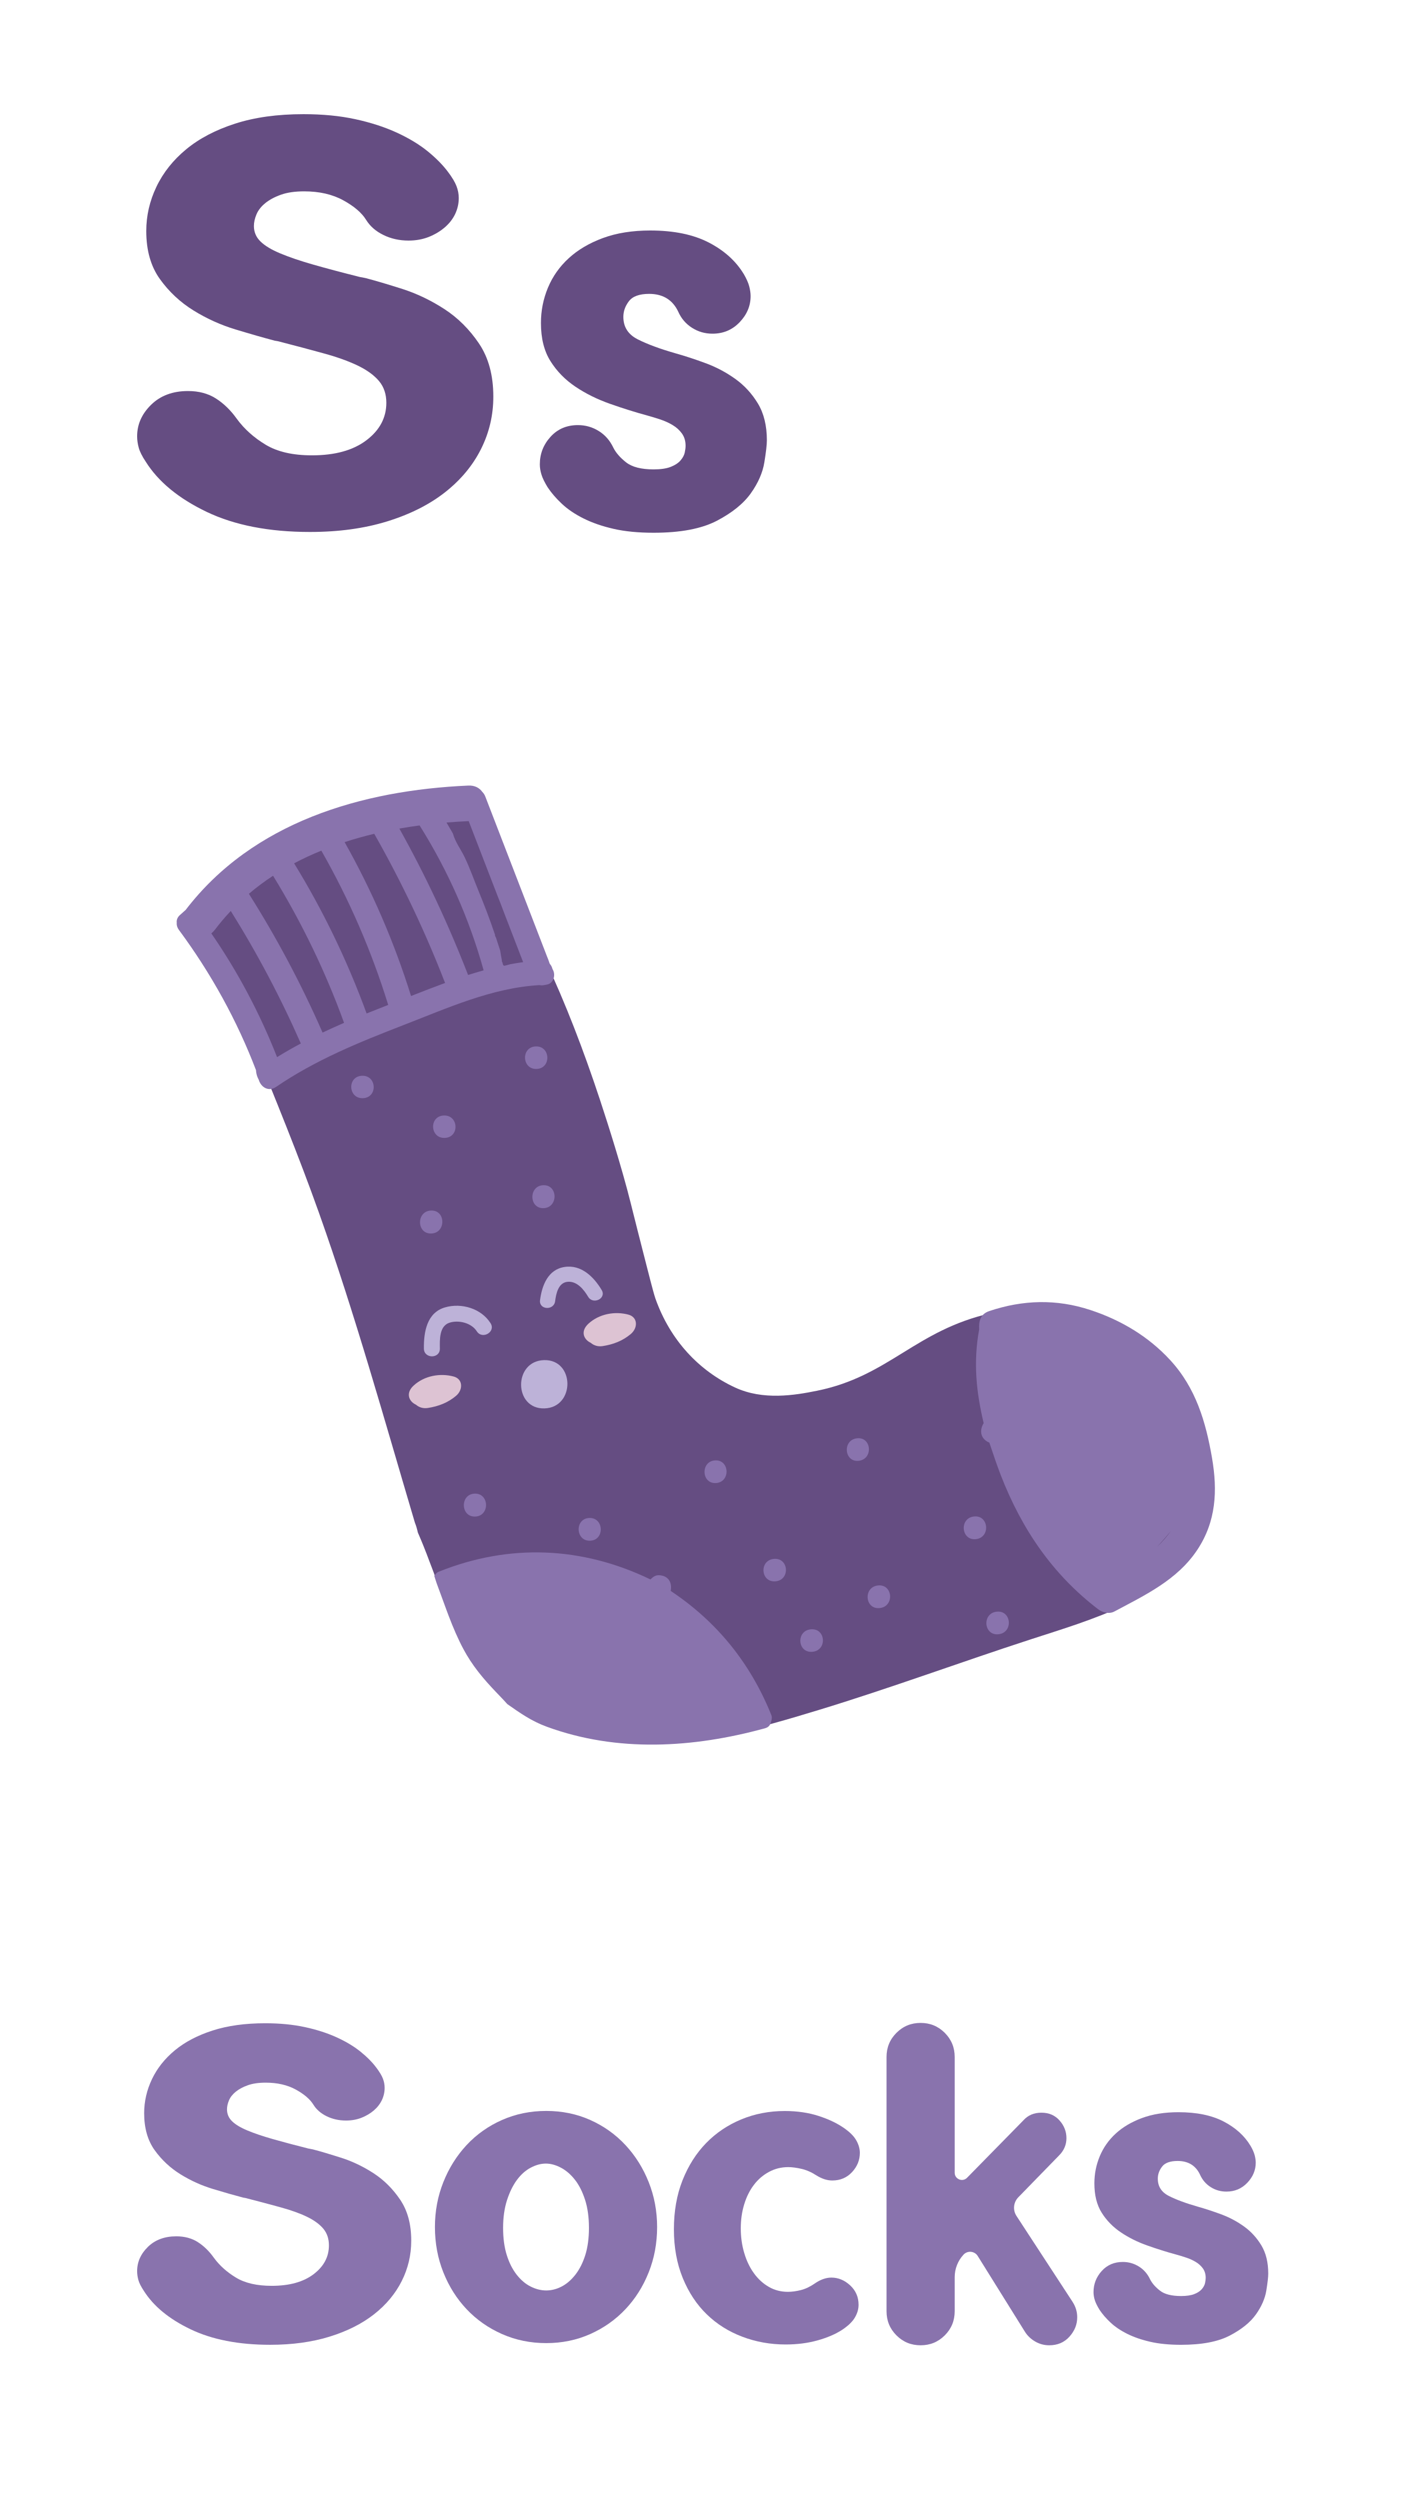 <?xml version="1.0" encoding="UTF-8"?>
<svg xmlns="http://www.w3.org/2000/svg" xmlns:xlink="http://www.w3.org/1999/xlink" width="750pt" height="1334pt" viewBox="0 0 750 1334" version="1.1">
<g id="surface1">
<path style=" stroke:none;fill-rule:nonzero;fill:rgb(39.598%,30.2%,50.977%);fill-opacity:1;" d="M 594.375 704.43 C 571.547 692.039 542.758 697.66 528.949 700.777 C 488.625 709.879 474.57 734.391 436.141 742.16 C 424.227 744.57 407.398 747.406 392.312 740.402 C 373.277 731.562 357.793 715.352 349.859 692.926 C 348.715 689.695 345.617 677.16 344.262 671.969 C 342.59 665.562 337.727 646.25 336.719 642.199 C 332.156 623.848 324.746 600.414 320.199 586.684 C 311.504 560.41 301.871 535.359 291.051 512.312 C 287.285 502.195 283.242 492.18 278.922 482.281 C 275.363 474.129 271.605 466.066 267.648 458.098 C 266.309 455.395 264.801 452.703 263.355 449.973 C 261.645 445.086 259.789 440.242 257.793 435.453 C 257.754 435.223 257.707 434.992 257.672 434.762 C 257.215 431.578 255.215 430 252.871 429.676 C 252.152 429.395 251.355 429.219 250.465 429.172 C 217.324 427.535 183.523 434.129 154.148 449.812 C 139.875 457.438 126.617 467.391 115.66 479.324 C 114.105 481.016 112.461 482.766 110.941 484.598 C 108.625 486.766 106.383 489.012 104.219 491.348 C 102.316 493.398 101.941 495.762 102.504 497.867 C 102.668 499.203 103.234 500.551 104.359 501.785 C 105.504 503.051 106.617 504.34 107.73 505.629 C 113.215 515.324 118.91 524.891 124.828 534.328 C 127.902 541.309 131.512 548.203 134.25 554.992 C 146.668 585.77 159.121 615.883 170.289 647.281 C 189.551 701.418 205.094 757.305 221.453 812.492 C 222.172 814.246 222.637 815.977 223.047 817.805 C 225.199 822.727 227.242 827.828 229.094 832.836 C 230.785 837.414 232.648 841.691 233.828 846.402 C 238.008 854.25 242.48 861.926 247.375 869.34 C 251.141 873.961 254.309 878.586 258.043 883.324 C 264.145 891.07 270.762 898.758 276.906 906.605 C 295.957 919.055 314.125 927.781 337.441 929.555 C 371.164 932.121 404.848 922.301 436.883 912.562 C 474.828 901.023 513.789 886.637 550.438 874.754 C 583.336 864.082 620.414 853.633 638.363 825.617 C 646.055 813.613 645.422 802.047 646.098 794.742 C 649.773 755.059 623.289 720.125 594.375 704.43 "/>
<path style=" stroke:none;fill-rule:nonzero;fill:rgb(53.709%,45.093%,67.772%);fill-opacity:1;" d="M 234.254 838.707 C 271.906 823.609 310.703 825.227 347.219 842.852 C 348.504 841.559 349.836 840.516 351.805 840.602 C 356.68 840.824 358.883 844.289 358.027 848.984 C 382.816 865.488 400.555 887.531 411.707 915.125 C 412.145 916.207 412.035 917.066 411.781 918.176 C 411.305 920.281 410.656 921.648 408.258 922.309 C 369.98 932.789 329.539 935.266 291.867 921.445 C 283.695 918.449 277.75 914.227 270.809 909.375 C 269.055 907.379 266.238 904.484 264.559 902.723 C 257.699 895.531 251.977 888.637 247.383 880.039 C 241.324 868.699 237.539 856.66 233.016 844.684 C 232.559 843.469 232.277 842.23 231.84 841.004 C 232.465 839.973 233.086 839.176 234.254 838.707 "/>
<path style=" stroke:none;fill-rule:nonzero;fill:rgb(53.709%,45.093%,67.772%);fill-opacity:1;" d="M 413.145 831.883 C 421.141 831.18 421.895 843.227 413.938 843.863 C 405.977 844.508 405.152 832.586 413.145 831.883 "/>
<path style=" stroke:none;fill-rule:nonzero;fill:rgb(53.709%,45.093%,67.772%);fill-opacity:1;" d="M 432.863 869.469 C 440.879 868.773 441.66 880.773 433.641 881.465 C 425.621 882.156 424.848 870.16 432.863 869.469 "/>
<path style=" stroke:none;fill-rule:nonzero;fill:rgb(53.709%,45.093%,67.772%);fill-opacity:1;" d="M 457.48 767.527 C 465.34 766.68 466.219 778.676 458.387 779.539 C 450.559 780.406 449.621 768.375 457.48 767.527 "/>
<path style=" stroke:none;fill-rule:nonzero;fill:rgb(53.709%,45.093%,67.772%);fill-opacity:1;" d="M 519.902 809.258 C 527.836 808.355 528.879 820.469 520.957 821.348 C 513.031 822.23 511.969 810.152 519.902 809.258 "/>
<path style=" stroke:none;fill-rule:nonzero;fill:rgb(53.709%,45.093%,67.772%);fill-opacity:1;" d="M 625.07 816.914 C 622.883 820.07 620.41 822.863 617.609 825.48 C 620.195 822.707 622.688 819.867 625.07 816.914 M 624.688 725.828 C 613.066 713.207 598.504 704.5 582.066 699.082 C 563.848 693.078 546.012 693.641 528.047 699.652 C 523.246 701.258 522.422 705.141 522.684 709.438 C 519.516 726.695 521.047 742.504 525.09 759.441 C 522.582 763.57 523.535 767.945 528.121 769.852 C 530.133 775.742 532.047 781.637 534.309 787.434 C 545.402 815.891 561.73 840.031 586.148 858.719 C 588.512 860.523 592.035 861.461 594.836 859.969 C 611.418 851.129 628.531 843.078 639.176 826.988 C 649.176 811.883 649.996 795.531 646.988 778.047 C 643.664 758.703 638.34 740.652 624.688 725.828 "/>
<path style=" stroke:none;fill-rule:nonzero;fill:rgb(53.709%,45.093%,67.772%);fill-opacity:1;" d="M 532.031 860.059 C 539.992 859.188 541 871.223 533.031 872.098 C 525.066 872.969 524.07 860.93 532.031 860.059 "/>
<path style=" stroke:none;fill-rule:nonzero;fill:rgb(53.709%,45.093%,67.772%);fill-opacity:1;" d="M 468.703 846.062 C 476.68 845.254 477.555 857.316 469.578 858.133 C 461.602 858.949 460.727 846.871 468.703 846.062 "/>
<path style=" stroke:none;fill-rule:nonzero;fill:rgb(53.709%,45.093%,67.772%);fill-opacity:1;" d="M 314.59 810.055 C 322.457 809.793 322.867 821.93 314.996 822.191 C 307.129 822.449 306.723 810.316 314.59 810.055 "/>
<path style=" stroke:none;fill-rule:nonzero;fill:rgb(53.709%,45.093%,67.772%);fill-opacity:1;" d="M 381.691 779.328 C 389.504 778.828 390.062 790.891 382.223 791.414 C 374.383 791.938 373.879 779.824 381.691 779.328 "/>
<path style=" stroke:none;fill-rule:nonzero;fill:rgb(74.022%,69.727%,84.764%);fill-opacity:1;" d="M 290.41 725.816 C 306.895 725.355 307.109 751.098 290.637 751.578 C 274.168 752.059 273.922 726.277 290.41 725.816 "/>
<path style=" stroke:none;fill-rule:nonzero;fill:rgb(53.709%,45.093%,67.772%);fill-opacity:1;" d="M 230.137 645.992 C 238.094 645.742 238.129 658.039 230.195 658.254 C 222.266 658.469 222.184 646.242 230.137 645.992 "/>
<path style=" stroke:none;fill-rule:nonzero;fill:rgb(53.709%,45.093%,67.772%);fill-opacity:1;" d="M 290.078 632.473 C 297.973 632.27 298.008 644.516 290.129 644.723 C 282.25 644.934 282.184 632.676 290.078 632.473 "/>
<path style=" stroke:none;fill-rule:nonzero;fill:rgb(53.709%,45.093%,67.772%);fill-opacity:1;" d="M 286 558.414 C 293.934 558.129 294.375 570.152 286.445 570.43 C 278.516 570.703 278.066 558.707 286 558.414 "/>
<path style=" stroke:none;fill-rule:nonzero;fill:rgb(53.709%,45.093%,67.772%);fill-opacity:1;" d="M 193.223 574.074 C 201.199 573.754 201.738 585.711 193.762 586.035 C 185.785 586.355 185.246 574.395 193.223 574.074 "/>
<path style=" stroke:none;fill-rule:nonzero;fill:rgb(53.709%,45.093%,67.772%);fill-opacity:1;" d="M 236.895 595.281 C 244.859 594.965 245.41 606.918 237.449 607.234 C 229.48 607.551 228.926 595.594 236.895 595.281 "/>
<path style=" stroke:none;fill-rule:nonzero;fill:rgb(53.709%,45.093%,67.772%);fill-opacity:1;" d="M 253.402 797.059 C 261.293 796.82 261.539 809.051 253.645 809.297 C 245.754 809.543 245.512 797.301 253.402 797.059 "/>
<path style=" stroke:none;fill-rule:nonzero;fill:rgb(53.709%,45.093%,67.772%);fill-opacity:1;" d="M 272.371 514.547 C 271.414 514.824 270.457 515.098 269.484 515.324 C 269.059 515.426 268.645 515.191 268.516 514.773 C 268.391 514.371 268.289 513.965 268.184 513.559 C 268.051 513.434 267.949 513.266 267.934 513.039 C 267.906 512.715 267.867 512.387 267.832 512.062 C 267.504 510.488 267.266 508.898 267.012 507.312 C 266.305 505.039 265.562 502.781 264.812 500.523 C 264.645 500.156 264.477 499.789 264.297 499.43 C 264.184 499.215 264.184 499.004 264.242 498.82 C 261.648 491.156 258.801 483.582 255.707 476.098 C 253.172 469.957 250.93 463.504 248.07 457.52 C 246.004 453.191 243.031 449.445 241.758 444.766 C 240.641 442.812 239.508 440.867 238.348 438.938 C 242.254 438.617 246.148 438.363 250.016 438.195 C 250.078 438.191 250.137 438.184 250.195 438.18 L 265.297 477.297 C 266.668 480.703 267.988 484.129 269.262 487.566 C 272.594 496.195 275.922 504.82 279.254 513.445 C 276.941 513.742 274.652 514.129 272.371 514.547 M 249.867 520.293 C 239.449 493.43 227.227 467.32 213.184 442.16 C 216.773 441.523 220.379 440.973 223.98 440.488 C 239.09 464.523 250.57 490.465 258.168 517.816 C 255.391 518.586 252.621 519.41 249.867 520.293 M 219.418 531.516 C 210.52 502.977 198.633 475.438 183.953 449.387 C 189.152 447.691 194.438 446.223 199.777 444.945 C 214.305 470.531 226.969 497.102 237.586 524.547 C 231.496 526.781 225.445 529.148 219.418 531.516 M 195.699 540.824 C 185.488 512.895 172.562 486.051 157 460.703 C 161.711 458.203 166.57 455.969 171.535 453.941 C 186.43 480.039 198.371 507.57 207.227 536.266 C 203.367 537.766 199.523 539.281 195.699 540.824 M 172.188 551.023 C 160.953 525.375 147.828 500.633 132.859 476.961 C 136.965 473.473 141.277 470.273 145.762 467.336 C 161.012 492.18 173.734 518.426 183.668 545.836 C 179.809 547.504 175.98 549.227 172.188 551.023 M 147.898 564.129 C 138.723 540.828 127.027 518.695 112.809 498.109 C 113.578 497.461 114.293 496.715 114.922 495.883 C 117.523 492.441 120.293 489.203 123.191 486.133 C 137.344 508.785 149.828 532.402 160.582 556.848 C 156.293 559.133 152.059 561.551 147.898 564.129 M 295.172 517.566 C 295.078 517.391 294.992 517.215 294.898 517.043 C 294.656 516.051 294.199 515.137 293.527 514.391 L 293.371 514.082 C 292.914 512.672 292.395 511.285 291.816 509.918 C 280.895 481.625 269.973 453.336 259.051 425.043 C 258.656 424.023 258.094 423.199 257.426 422.551 C 255.926 420.453 253.457 419.059 250.016 419.211 C 193.09 421.703 134.992 438.695 99.086 485.594 C 98.059 486.508 97.023 487.414 96.004 488.34 C 94.625 489.59 94.176 491.051 94.348 492.43 C 94.23 493.648 94.57 494.984 95.566 496.328 C 112.551 519.293 126.449 544.367 136.641 571.051 C 136.738 572.289 136.949 573.531 137.41 574.68 C 137.617 575.195 137.848 575.703 138.113 576.188 C 139.195 579.977 143.184 582.867 147.34 580.031 C 168.5 565.598 191.637 556.219 215.402 547.023 C 238.77 537.984 262.617 527.125 287.965 525.699 C 288.75 525.852 289.578 525.867 290.406 525.707 C 290.93 525.609 291.453 525.508 291.977 525.41 C 295.527 524.734 296.656 520.387 295.172 517.566 "/>
<path style=" stroke:none;fill-rule:nonzero;fill:rgb(74.022%,69.727%,84.764%);fill-opacity:1;" d="M 261.859 706.105 C 256.887 698.27 246.41 695.121 237.59 697.66 C 227.797 700.484 226.168 710.906 226.277 719.684 C 226.344 725.164 234.871 725.18 234.805 719.684 C 234.746 715.023 234.414 707.715 239.855 705.883 C 244.773 704.23 251.672 705.961 254.496 710.41 C 257.426 715.031 264.812 710.758 261.859 706.105 "/>
<path style=" stroke:none;fill-rule:nonzero;fill:rgb(74.022%,69.727%,84.764%);fill-opacity:1;" d="M 321.191 688.422 C 317.023 681.426 310.309 674.742 301.402 676.094 C 292.504 677.441 289.305 685.949 288.27 693.828 C 287.59 698.984 295.648 699.52 296.328 694.383 C 296.871 690.238 298.047 684.316 303.215 684.004 C 308.137 683.707 311.715 688.25 313.953 692.008 C 316.594 696.445 323.855 692.902 321.191 688.422 "/>
<path style=" stroke:none;fill-rule:nonzero;fill:rgb(86.719%,76.562%,82.812%);fill-opacity:1;" d="M 335.512 701.559 C 328.406 699.621 319.887 701.039 314.078 706.41 C 309.715 710.445 311.555 714.836 315.387 716.605 C 316.895 717.926 319.086 718.73 321.633 718.344 C 327.453 717.453 332.406 715.508 336.727 711.883 C 340.562 708.664 340.547 702.934 335.512 701.559 "/>
<path style=" stroke:none;fill-rule:nonzero;fill:rgb(86.719%,76.562%,82.812%);fill-opacity:1;" d="M 242.195 734.574 C 235.09 732.637 226.57 734.055 220.762 739.426 C 216.402 743.461 218.238 747.852 222.07 749.621 C 223.578 750.941 225.77 751.75 228.316 751.359 C 234.137 750.473 239.09 748.527 243.41 744.902 C 247.246 741.684 247.23 735.949 242.195 734.574 "/>
<path style=" stroke:none;fill-rule:nonzero;fill:rgb(39.598%,30.2%,50.977%);fill-opacity:1;" d="M 218.074 128.379 C 213.195 128.379 208.723 127.391 204.664 125.391 C 200.598 123.41 197.527 120.719 195.434 117.328 C 193.109 113.559 189.047 110.07 183.246 106.891 C 177.438 103.711 170.477 102.109 162.352 102.109 C 157.477 102.109 153.352 102.711 149.988 103.898 C 146.621 105.102 143.836 106.59 141.633 108.379 C 139.422 110.172 137.855 112.16 136.93 114.352 C 135.996 116.539 135.535 118.629 135.535 120.621 C 135.535 123.801 136.695 126.539 139.016 128.828 C 141.34 131.121 144.879 133.262 149.641 135.238 C 154.398 137.23 160.262 139.23 167.227 141.211 C 174.191 143.199 182.43 145.391 191.953 147.781 L 195.086 148.379 C 200.426 149.77 206.98 151.711 214.762 154.191 C 222.539 156.691 230.027 160.27 237.227 164.941 C 244.422 169.621 250.574 175.738 255.684 183.301 C 260.785 190.859 263.344 200.309 263.344 211.648 C 263.344 221.602 261.137 230.949 256.727 239.711 C 252.312 248.469 245.93 256.121 237.574 262.691 C 229.215 269.262 218.941 274.43 206.754 278.211 C 194.562 281.988 180.809 283.879 165.484 283.879 C 143.66 283.879 125.262 280.301 110.289 273.141 C 95.312 265.969 84.457 257.02 77.727 246.27 C 75.867 243.488 74.648 241.051 74.07 238.961 C 73.488 236.871 73.199 234.828 73.199 232.84 C 73.199 226.48 75.691 220.859 80.688 215.98 C 85.676 211.109 92.234 208.672 100.359 208.672 C 106.16 208.672 111.16 210.012 115.336 212.699 C 119.516 215.379 123.227 219.02 126.48 223.59 C 130.426 228.961 135.535 233.539 141.805 237.32 C 148.07 241.102 156.312 242.988 166.531 242.988 C 178.836 242.988 188.523 240.309 195.609 234.93 C 202.688 229.559 206.23 222.898 206.23 214.941 C 206.23 210.359 204.953 206.531 202.398 203.441 C 199.844 200.359 196.133 197.621 191.258 195.23 C 186.379 192.852 180.34 190.66 173.148 188.672 C 165.945 186.68 157.703 184.488 148.422 182.102 L 146.68 181.809 C 140.641 180.211 133.676 178.219 125.785 175.828 C 117.891 173.449 110.402 170.07 103.324 165.691 C 96.238 161.309 90.262 155.738 85.387 148.969 C 80.512 142.211 78.074 133.648 78.074 123.301 C 78.074 115.148 79.871 107.289 83.473 99.73 C 87.07 92.172 92.352 85.5 99.32 79.73 C 106.281 73.961 114.992 69.379 125.438 66 C 135.883 62.621 148.07 60.922 162.004 60.922 C 172.219 60.922 181.445 61.82 189.691 63.609 C 197.926 65.398 205.301 67.789 211.805 70.77 C 218.301 73.762 223.816 77.09 228.344 80.77 C 232.871 84.461 236.531 88.191 239.316 91.961 C 241.406 94.75 242.852 97.191 243.672 99.281 C 244.477 101.371 244.887 103.512 244.887 105.691 C 244.887 108.68 244.242 111.52 242.973 114.199 C 241.691 116.891 239.84 119.27 237.398 121.359 C 234.965 123.449 232.117 125.148 228.867 126.441 C 225.613 127.73 222.016 128.379 218.074 128.379 "/>
<path style=" stroke:none;fill-rule:nonzero;fill:rgb(53.709%,45.093%,67.772%);fill-opacity:1;" d="M 184.691 1131.605 C 180.938 1131.605 177.496 1130.84 174.371 1129.309 C 171.242 1127.781 168.879 1125.711 167.27 1123.105 C 165.48 1120.199 162.352 1117.52 157.887 1115.066 C 153.422 1112.621 148.062 1111.391 141.809 1111.391 C 138.055 1111.391 134.883 1111.852 132.297 1112.77 C 129.703 1113.688 127.559 1114.836 125.863 1116.215 C 124.164 1117.594 122.957 1119.125 122.246 1120.809 C 121.527 1122.496 121.172 1124.105 121.172 1125.633 C 121.172 1128.086 122.062 1130.191 123.852 1131.949 C 125.637 1133.711 128.363 1135.359 132.027 1136.887 C 135.688 1138.422 140.199 1139.953 145.562 1141.48 C 150.922 1143.016 157.262 1144.699 164.59 1146.535 L 167 1146.996 C 171.109 1148.066 176.156 1149.562 182.145 1151.473 C 188.129 1153.391 193.891 1156.145 199.43 1159.742 C 204.965 1163.34 209.703 1168.051 213.633 1173.871 C 217.562 1179.688 219.527 1186.961 219.527 1195.688 C 219.527 1203.348 217.828 1210.543 214.438 1217.281 C 211.043 1224.02 206.129 1229.914 199.699 1234.969 C 193.266 1240.02 185.359 1244.004 175.98 1246.914 C 166.598 1249.82 156.012 1251.277 144.219 1251.277 C 127.426 1251.277 113.27 1248.52 101.742 1243.008 C 90.219 1237.496 81.863 1230.602 76.684 1222.336 C 75.254 1220.191 74.316 1218.312 73.871 1216.707 C 73.422 1215.102 73.199 1213.531 73.199 1211.996 C 73.199 1207.102 75.117 1202.773 78.961 1199.02 C 82.801 1195.27 87.848 1193.391 94.102 1193.391 C 98.566 1193.391 102.414 1194.426 105.629 1196.496 C 108.844 1198.562 111.703 1201.355 114.203 1204.879 C 117.238 1209.012 121.172 1212.535 125.996 1215.441 C 130.82 1218.355 137.164 1219.809 145.023 1219.809 C 154.492 1219.809 161.953 1217.742 167.402 1213.605 C 172.852 1209.469 175.578 1204.344 175.578 1198.215 C 175.578 1194.695 174.594 1191.75 172.629 1189.371 C 170.664 1187 167.805 1184.895 164.055 1183.055 C 160.301 1181.219 155.652 1179.535 150.117 1178.004 C 144.578 1176.473 138.23 1174.785 131.09 1172.949 L 129.75 1172.719 C 125.102 1171.496 119.738 1169.965 113.672 1168.125 C 107.594 1166.289 101.832 1163.688 96.383 1160.316 C 90.93 1156.949 86.332 1152.66 82.578 1147.453 C 78.828 1142.25 76.953 1135.664 76.953 1127.699 C 76.953 1121.422 78.336 1115.375 81.105 1109.555 C 83.875 1103.734 87.941 1098.605 93.301 1094.164 C 98.66 1089.727 105.359 1086.203 113.398 1083.598 C 121.438 1080.996 130.82 1079.691 141.543 1079.691 C 149.398 1079.691 156.504 1080.383 162.848 1081.762 C 169.188 1083.141 174.859 1084.977 179.867 1087.273 C 184.867 1089.57 189.109 1092.137 192.598 1094.969 C 196.078 1097.801 198.895 1100.676 201.039 1103.582 C 202.645 1105.727 203.762 1107.602 204.387 1109.211 C 205.012 1110.816 205.328 1112.465 205.328 1114.148 C 205.328 1116.445 204.832 1118.629 203.852 1120.695 C 202.867 1122.762 201.441 1124.598 199.562 1126.207 C 197.688 1127.816 195.496 1129.117 192.996 1130.109 C 190.492 1131.109 187.723 1131.605 184.691 1131.605 "/>
<path style=" stroke:none;fill-rule:nonzero;fill:rgb(53.709%,45.093%,67.772%);fill-opacity:1;" d="M 458.996 1148.855 C 458.996 1152.695 457.617 1156.109 454.852 1159.105 C 452.09 1162.098 448.555 1163.594 444.258 1163.594 C 441.496 1163.594 438.652 1162.672 435.738 1160.832 C 433.125 1159.145 430.477 1157.992 427.793 1157.379 C 425.105 1156.766 422.762 1156.457 420.77 1156.457 C 417.086 1156.457 413.664 1157.301 410.52 1158.992 C 407.371 1160.68 404.684 1162.984 402.461 1165.898 C 400.23 1168.816 398.504 1172.27 397.277 1176.262 C 396.047 1180.258 395.434 1184.555 395.434 1189.16 C 395.434 1193.766 396.047 1198.141 397.277 1202.285 C 398.504 1206.434 400.23 1210.039 402.461 1213.109 C 404.684 1216.184 407.332 1218.602 410.406 1220.367 C 413.477 1222.133 416.852 1223.016 420.535 1223.016 C 422.684 1223.016 424.988 1222.711 427.445 1222.094 C 429.902 1221.48 432.359 1220.328 434.816 1218.637 C 437.887 1216.492 440.879 1215.414 443.801 1215.414 C 447.484 1215.414 450.82 1216.797 453.816 1219.559 C 456.809 1222.324 458.309 1225.777 458.309 1229.922 C 458.309 1232.227 457.652 1234.492 456.352 1236.715 C 455.047 1238.945 452.781 1241.133 449.555 1243.281 C 446.023 1245.586 441.648 1247.461 436.43 1248.922 C 431.207 1250.379 425.527 1251.109 419.387 1251.109 C 411.246 1251.109 403.531 1249.73 396.242 1246.965 C 388.949 1244.203 382.613 1240.211 377.242 1234.988 C 371.863 1229.77 367.605 1223.324 364.461 1215.645 C 361.309 1207.969 359.738 1199.293 359.738 1189.621 C 359.738 1179.949 361.27 1171.234 364.344 1163.48 C 367.414 1155.73 371.602 1149.125 376.895 1143.676 C 382.191 1138.227 388.449 1134.004 395.664 1131.008 C 402.883 1128.016 410.637 1126.516 418.926 1126.516 C 425.527 1126.516 431.555 1127.402 437.004 1129.164 C 442.453 1130.934 447.023 1133.121 450.707 1135.73 C 453.777 1137.879 455.926 1140.07 457.156 1142.293 C 458.383 1144.52 458.996 1146.711 458.996 1148.855 "/>
<path style=" stroke:none;fill-rule:nonzero;fill:rgb(53.709%,45.093%,67.772%);fill-opacity:1;" d="M 491.43 1079.508 C 496.496 1079.508 500.793 1081.273 504.328 1084.805 C 507.859 1088.34 509.625 1092.633 509.625 1097.703 L 509.625 1159.453 C 509.625 1162.898 513.805 1164.605 516.219 1162.148 L 546.242 1131.555 C 548.695 1128.789 551.922 1127.41 555.914 1127.41 C 559.906 1127.41 563.129 1128.789 565.586 1131.555 C 568.039 1134.32 569.273 1137.469 569.273 1140.996 C 569.273 1144.531 567.965 1147.602 565.359 1150.211 L 543.578 1172.566 C 540.961 1175.246 540.559 1179.387 542.609 1182.523 L 572.496 1228.281 C 574.184 1230.895 575.031 1233.656 575.031 1236.57 C 575.031 1240.414 573.648 1243.867 570.883 1246.938 C 568.121 1250.008 564.512 1251.543 560.062 1251.543 C 557.449 1251.543 554.992 1250.891 552.691 1249.586 C 550.391 1248.277 548.547 1246.555 547.164 1244.402 L 521.922 1203.895 C 520.25 1201.215 516.488 1200.855 514.34 1203.168 C 511.309 1206.434 509.625 1210.723 509.625 1215.176 L 509.625 1233.348 C 509.625 1238.414 507.859 1242.719 504.328 1246.246 C 500.793 1249.777 496.496 1251.543 491.43 1251.543 C 486.363 1251.543 482.066 1249.777 478.535 1246.246 C 475 1242.719 473.238 1238.414 473.238 1233.348 L 473.238 1097.703 C 473.238 1092.633 475 1088.34 478.535 1084.805 C 482.066 1081.273 486.363 1079.508 491.43 1079.508 "/>
<path style=" stroke:none;fill-rule:nonzero;fill:rgb(53.709%,45.093%,67.772%);fill-opacity:1;" d="M 314.387 1188.887 C 314.387 1183.207 313.695 1178.219 312.312 1173.918 C 310.934 1169.621 309.125 1166.051 306.902 1163.211 C 304.676 1160.367 302.18 1158.223 299.414 1156.762 C 296.652 1155.305 293.965 1154.574 291.355 1154.574 C 288.742 1154.574 286.059 1155.305 283.293 1156.762 C 280.531 1158.223 278.074 1160.41 275.926 1163.324 C 273.773 1166.242 272.012 1169.852 270.629 1174.148 C 269.246 1178.449 268.555 1183.359 268.555 1188.887 C 268.555 1194.414 269.207 1199.25 270.516 1203.395 C 271.816 1207.543 273.582 1211.035 275.812 1213.875 C 278.035 1216.719 280.531 1218.824 283.293 1220.211 C 286.059 1221.59 288.824 1222.281 291.586 1222.281 C 294.352 1222.281 297.074 1221.59 299.762 1220.211 C 302.445 1218.824 304.906 1216.719 307.133 1213.875 C 309.355 1211.035 311.121 1207.543 312.43 1203.395 C 313.73 1199.25 314.387 1194.414 314.387 1188.887 M 350.773 1188.426 C 350.773 1197.027 349.277 1205.09 346.281 1212.609 C 343.289 1220.133 339.145 1226.695 333.848 1232.301 C 328.551 1237.906 322.293 1242.316 315.078 1245.543 C 307.859 1248.766 300.027 1250.375 291.586 1250.375 C 283.141 1250.375 275.273 1248.766 267.98 1245.543 C 260.688 1242.316 254.395 1237.906 249.098 1232.301 C 243.801 1226.695 239.652 1220.133 236.66 1212.609 C 233.664 1205.09 232.168 1197.027 232.168 1188.426 C 232.168 1179.984 233.664 1172 236.66 1164.477 C 239.652 1156.953 243.801 1150.352 249.098 1144.668 C 254.395 1138.992 260.688 1134.535 267.98 1131.312 C 275.273 1128.09 283.141 1126.477 291.586 1126.477 C 300.027 1126.477 307.859 1128.09 315.078 1131.312 C 322.293 1134.535 328.551 1138.992 333.848 1144.668 C 339.145 1150.352 343.289 1156.953 346.281 1164.477 C 349.277 1172 350.773 1179.984 350.773 1188.426 "/>
<path style=" stroke:none;fill-rule:nonzero;fill:rgb(39.598%,30.2%,50.977%);fill-opacity:1;" d="M 288.758 172.379 C 288.758 165.801 290 159.512 292.496 153.531 C 294.992 147.539 298.68 142.301 303.57 137.82 C 308.457 133.328 314.543 129.73 321.824 127.039 C 329.105 124.352 337.535 123 347.113 123 C 359.684 123 370.105 125.148 378.387 129.441 C 386.66 133.73 392.898 139.359 397.09 146.352 C 398.48 148.738 399.434 150.879 399.934 152.781 C 400.43 154.68 400.68 156.422 400.68 158.012 C 400.68 163.211 398.738 167.852 394.844 171.93 C 390.953 176.02 386.113 178.07 380.328 178.07 C 376.336 178.07 372.699 177.02 369.406 174.922 C 366.113 172.828 363.672 169.988 362.078 166.391 C 359.086 160.012 353.895 156.82 346.516 156.82 C 341.324 156.82 337.734 158.121 335.742 160.711 C 333.742 163.309 332.75 166.102 332.75 169.09 C 332.75 174.48 335.289 178.469 340.383 181.059 C 345.469 183.648 352.199 186.148 360.578 188.539 C 365.562 189.941 370.906 191.68 376.59 193.781 C 382.277 195.871 387.562 198.672 392.449 202.16 C 397.34 205.648 401.375 210.039 404.57 215.32 C 407.762 220.609 409.359 227.148 409.359 234.93 C 409.359 237.32 408.91 241.262 408.012 246.75 C 407.113 252.238 404.719 257.719 400.828 263.199 C 396.941 268.691 390.902 273.578 382.727 277.871 C 374.543 282.16 363.273 284.301 348.906 284.301 C 340.727 284.301 333.598 283.602 327.512 282.211 C 321.426 280.809 316.09 278.969 311.5 276.672 C 306.91 274.379 303.07 271.789 299.98 268.891 C 296.883 266 294.344 263.059 292.348 260.059 C 290.75 257.469 289.656 255.23 289.059 253.328 C 288.461 251.441 288.16 249.59 288.16 247.789 C 288.16 242.211 290.055 237.32 293.848 233.129 C 297.633 228.941 302.523 226.852 308.508 226.852 C 312.496 226.852 316.188 227.891 319.582 229.988 C 322.973 232.078 325.566 235.031 327.363 238.82 C 328.758 241.609 331.051 244.25 334.246 246.75 C 337.438 249.238 342.324 250.488 348.906 250.488 C 352.695 250.488 355.742 250.039 358.035 249.141 C 360.324 248.238 362.078 247.102 363.273 245.699 C 364.473 244.309 365.219 242.91 365.52 241.512 C 365.816 240.109 365.969 238.922 365.969 237.922 C 365.969 235.328 365.316 233.129 364.023 231.34 C 362.723 229.539 361.074 228.039 359.086 226.852 C 357.086 225.648 354.895 224.648 352.5 223.852 C 350.105 223.059 347.809 222.359 345.617 221.762 C 339.031 219.961 332.348 217.871 325.566 215.469 C 318.781 213.078 312.648 210.039 307.164 206.352 C 301.672 202.66 297.234 198.121 293.848 192.73 C 290.449 187.34 288.758 180.559 288.758 172.379 "/>
<path style=" stroke:none;fill-rule:nonzero;fill:rgb(53.709%,45.093%,67.772%);fill-opacity:1;" d="M 584.188 1165.148 C 584.188 1160.086 585.145 1155.246 587.066 1150.645 C 588.984 1146.035 591.824 1142.004 595.586 1138.551 C 599.348 1135.098 604.031 1132.332 609.637 1130.258 C 615.238 1128.188 621.727 1127.152 629.094 1127.152 C 638.77 1127.152 646.789 1128.805 653.164 1132.105 C 659.531 1135.406 664.332 1139.742 667.555 1145.113 C 668.629 1146.957 669.359 1148.609 669.746 1150.066 C 670.129 1151.527 670.32 1152.871 670.32 1154.094 C 670.32 1158.09 668.824 1161.66 665.828 1164.805 C 662.836 1167.953 659.109 1169.527 654.66 1169.527 C 651.586 1169.527 648.785 1168.719 646.254 1167.109 C 643.719 1165.496 641.84 1163.309 640.613 1160.547 C 638.309 1155.633 634.312 1153.176 628.637 1153.176 C 624.641 1153.176 621.879 1154.176 620.344 1156.172 C 618.809 1158.168 618.043 1160.316 618.043 1162.617 C 618.043 1166.762 620 1169.836 623.914 1171.828 C 627.828 1173.828 633.012 1175.746 639.461 1177.586 C 643.297 1178.66 647.406 1180.004 651.781 1181.617 C 656.156 1183.23 660.223 1185.383 663.984 1188.066 C 667.746 1190.754 670.855 1194.133 673.312 1198.199 C 675.77 1202.27 677 1207.297 677 1213.285 C 677 1215.129 676.652 1218.16 675.965 1222.379 C 675.273 1226.605 673.43 1230.828 670.438 1235.047 C 667.441 1239.273 662.797 1243.035 656.504 1246.332 C 650.203 1249.629 641.535 1251.285 630.477 1251.285 C 624.18 1251.285 618.691 1250.746 614.012 1249.672 C 609.328 1248.594 605.219 1247.18 601.691 1245.41 C 598.156 1243.648 595.203 1241.652 592.824 1239.422 C 590.441 1237.199 588.484 1234.934 586.953 1232.629 C 585.719 1230.637 584.879 1228.91 584.418 1227.445 C 583.961 1225.992 583.727 1224.566 583.727 1223.188 C 583.727 1218.891 585.184 1215.129 588.102 1211.902 C 591.016 1208.676 594.781 1207.066 599.387 1207.066 C 602.457 1207.066 605.297 1207.871 607.91 1209.484 C 610.52 1211.098 612.516 1213.363 613.898 1216.277 C 614.969 1218.43 616.734 1220.465 619.195 1222.379 C 621.648 1224.301 625.414 1225.258 630.477 1225.258 C 633.391 1225.258 635.734 1224.914 637.504 1224.223 C 639.266 1223.531 640.613 1222.648 641.535 1221.574 C 642.453 1220.504 643.031 1219.426 643.262 1218.352 C 643.488 1217.277 643.605 1216.355 643.605 1215.586 C 643.605 1213.594 643.105 1211.902 642.109 1210.52 C 641.109 1209.137 639.84 1207.988 638.309 1207.066 C 636.77 1206.145 635.086 1205.379 633.242 1204.762 C 631.398 1204.148 629.633 1203.609 627.945 1203.148 C 622.879 1201.77 617.73 1200.156 612.516 1198.312 C 607.293 1196.473 602.574 1194.133 598.352 1191.289 C 594.129 1188.453 590.711 1184.961 588.102 1180.812 C 585.488 1176.664 584.188 1171.449 584.188 1165.148 "/>
</g>
</svg>
